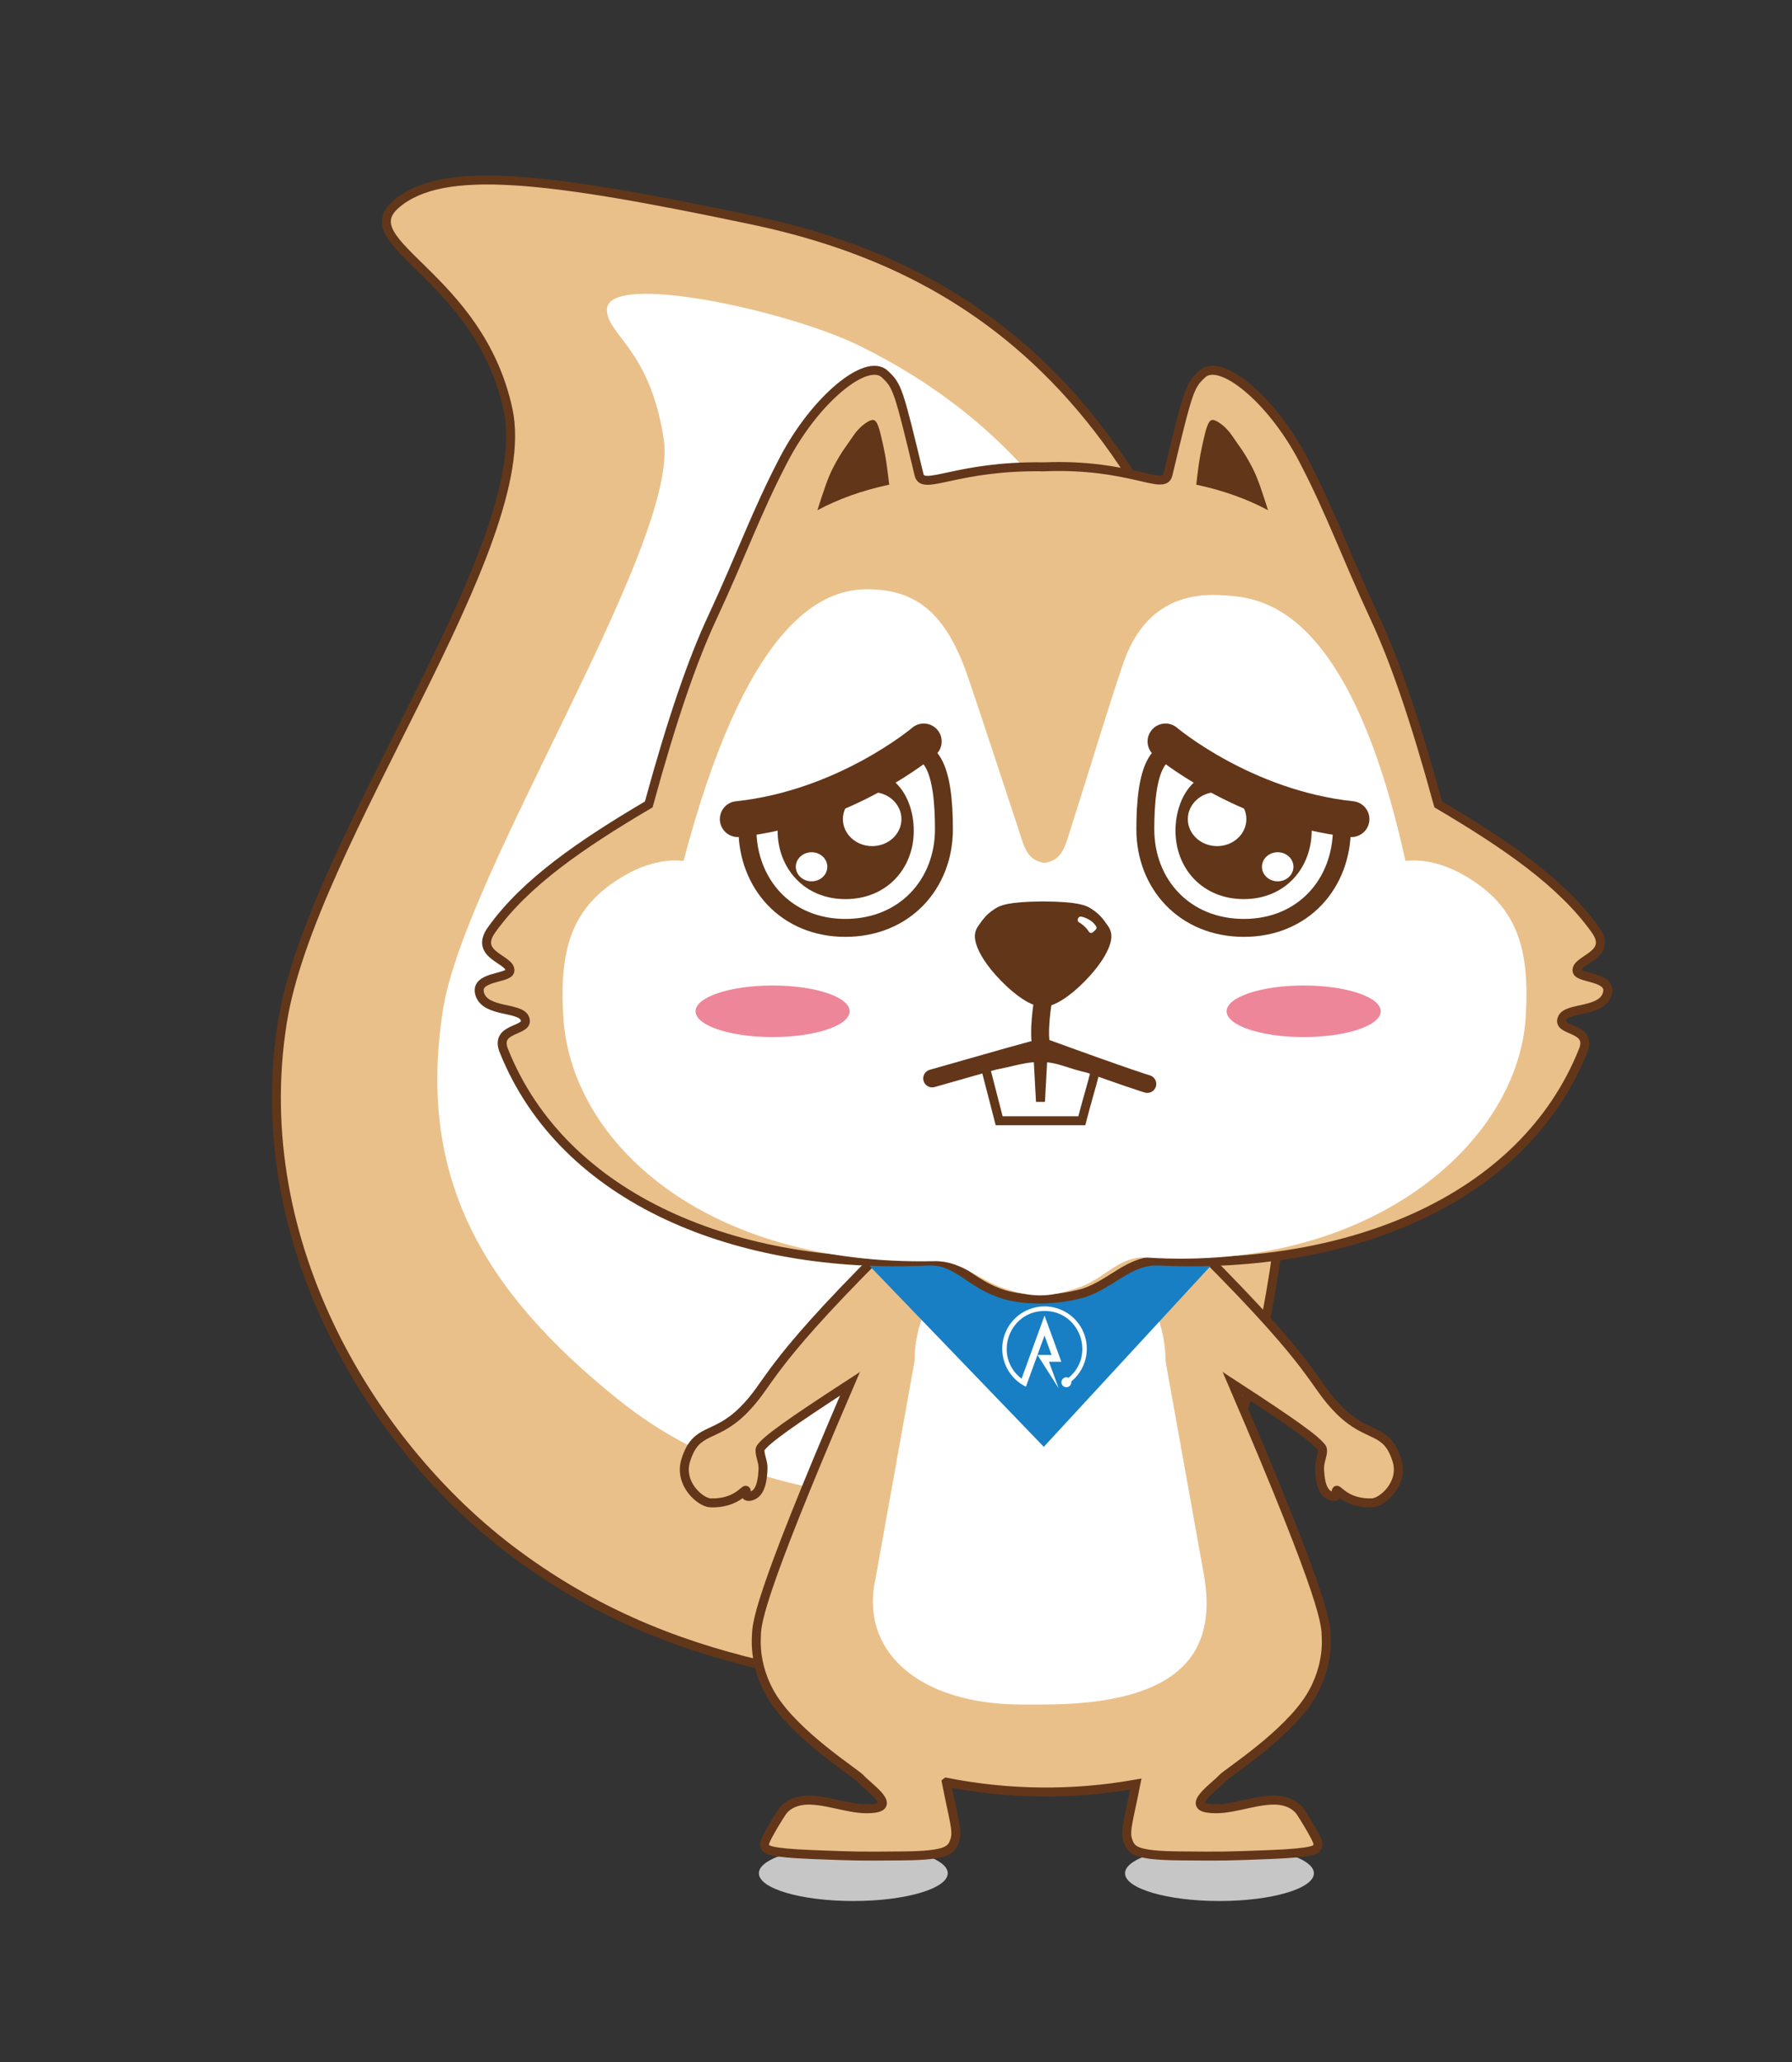 <?xml version="1.0" encoding="utf-8"?>
<!-- Generator: Adobe Illustrator 16.0.0, SVG Export Plug-In . SVG Version: 6.00 Build 0)  -->
<!DOCTYPE svg PUBLIC "-//W3C//DTD SVG 1.1//EN" "http://www.w3.org/Graphics/SVG/1.1/DTD/svg11.dtd">
<svg version="1.1" id="图层_1" xmlns="http://www.w3.org/2000/svg" xmlns:xlink="http://www.w3.org/1999/xlink" x="0px" y="0px"
	 width="200px" height="230px" viewBox="0 0 200 230" enable-background="new 0 0 200 230" xml:space="preserve">
<rect x="0" y="0" width="200" height="230" fill="#333333" stroke="none"/>
<ellipse fill="#C7C6C6" cx="136.101" cy="208.949" rx="10.54" ry="3.095"/>
<ellipse fill="#C7C6C6" cx="95.236" cy="208.949" rx="10.54" ry="3.095"/>
<g>
	<path fill="#EAC08A" stroke="#613619" stroke-miterlimit="10" d="M133.092,170.489c11.273-18.552,12.206-54.837,10.065-67.932
		c-9.256-56.612-33.614-72.635-59.259-78.026c-23-4.835-34.479-6.187-39.665-1.781c-5.187,4.405,9.245,7.92,12.473,22.97
		c3.228,15.051-22.026,48.217-25.202,68.36c-3.925,24.902,10.357,47.534,25.9,59.121c20.007,14.914,39.4,13.371,53.843,17.865
		C111.247,191.066,121.819,189.041,133.092,170.489z"/>
	<path fill="#FFFFFF" d="M126.291,149.936c8.543-14.059,9.256-41.558,7.628-51.48c-5.828-35.521-20.497-51.173-37.827-59.809
		c-8.043-4.01-28.354-8.407-28.354-4.102c0,2.831,4.826,4.356,6.35,14.516c1.731,11.536-22.232,48.255-24.639,63.52
		c-2.975,18.871,4.572,31.48,19.484,43.475c14.736,11.854,29.86,10.133,40.806,13.539
		C109.739,169.594,117.748,163.995,126.291,149.936z"/>
</g>
<path fill="#EAC08A" stroke="#63361A" stroke-miterlimit="10" d="M79.297,167.634c2.819,0.091,3.793-1.53,3.953-1.407
	s-0.143,0.453,0.049,0.612c0.19,0.16,0.661,0.063,1-0.205c0.338-0.268,0.691-0.825,0.813-2.114c0.07-0.75,0.078-1.043-0.085-1.653
	c-0.109-0.406-0.312-1.103-0.138-1.354c0.644-0.925,3.16-2.734,9.973-7.158c-10.717,24.904-10.381,26.873-10.448,28.24
	c-0.122,2.455,0.622,4.825,1.772,6.684c2.66,4.297,9.334,8.509,9.845,9.093c0.778,0.89,3.937,2.979,1.614,3.321
	c-2.322,0.34-4.743-0.819-7.188-0.901c-1.611-0.054-2.679,0.574-3.191,1.344c-0.514,0.771-1.283,2.066-1.647,2.78
	c-0.362,0.714-0.321,0.845-0.212,1.104c0.109,0.26,0.285,0.648,5.288,0.842c5.003,0.194,5.011,0.194,10.073,0.15
	c5.061-0.045,5.443-0.648,5.814-1.818c0.316-0.998-0.183-2.416-0.96-6.394l0.004-0.003c7.046,1.382,14.093,1.449,21.14,0.205
	c-0.752,3.814-1.229,5.213-0.919,6.191c0.37,1.17,0.753,1.773,5.815,1.818c5.062,0.044,5.069,0.044,10.073-0.15
	c5.003-0.193,5.179-0.582,5.287-0.842c0.11-0.259,0.152-0.39-0.212-1.104c-0.363-0.714-1.134-2.01-1.646-2.78
	c-0.513-0.77-1.581-1.397-3.192-1.344c-2.443,0.083-4.865,1.242-7.187,0.901c-2.322-0.342,0.836-2.432,1.614-3.321
	c0.511-0.584,7.184-4.795,9.844-9.093c1.149-1.858,1.895-4.229,1.772-6.684c-0.066-1.367,0.271-3.336-10.447-28.24
	c6.813,4.424,9.329,6.233,9.972,7.158c0.174,0.25-0.028,0.948-0.137,1.354c-0.163,0.61-0.155,0.903-0.085,1.653
	c0.12,1.287,0.474,1.846,0.813,2.114c0.338,0.269,0.809,0.365,1,0.205c0.191-0.159-0.112-0.489,0.048-0.612
	c0.161-0.123,1.135,1.498,3.954,1.407c1.119-0.036,3.592-2.137,2.761-4.774c-1.163-3.691-3.178-2.344-6.357-5.49
	s-2.128-4.391-15.488-17.719c-0.424-0.424-0.856-0.854-1.285-1.285l-14.896-0.85v-0.188l-1.651,0.094l-1.649-0.094v0.188
	l-14.896,0.85c-0.429,0.431-0.861,0.861-1.285,1.285c-13.359,13.33-12.309,14.572-15.488,17.719s-5.194,1.799-6.357,5.49
	C75.708,165.497,78.182,167.598,79.297,167.634z"/>
<path fill="#FFFFFF" d="M102.072,151.811c0-7.735,6.27-14.006,14.005-14.006l0,0c7.734,0,14.005,6.271,14.005,14.006l4.365,24.312
	c1.182,7.776-2.093,14.076-18.37,14.005h-2.001c-11.549,0-18.143-5.957-16.369-14.005L102.072,151.811z"/>
<polygon fill="#187FC4" points="121.138,116.688 112.403,116.688 94.161,138.2 116.494,161.385 137.721,138.382 "/>
<path fill="#EAC08A" stroke="#63361A" stroke-miterlimit="10" d="M53.568,110.947c0.682,1.978,4.396,1.385,4.979,2.592
	c0.764,1.583-3.41,0.921-2.318,3.648c6.675,16.687,26.145,24.474,47.334,23.474c3.322-0.157,4.591,2.551,8.557,3.751
	c2.096,0.595,5.335,0.773,8.813-0.182c3.161-1.032,5.102-3.727,8.423-3.569c21.189,1,40.659-6.787,47.334-23.474
	c1.092-2.728-3.083-2.065-2.318-3.648c0.583-1.208,4.297-0.614,4.979-2.592c0.729-2.112-3.239-1.739-3.342-2.66
	c-0.146-1.316,4.092-1.705,2.046-4.57c-3.777-5.289-10.024-9.556-17.539-13.99c-2.607-9.526-4.882-16.092-7.056-20.759
	c-3.34-7.168-4.896-11.734-8.024-17.727c-3.483-6.673-9.228-11.407-11.259-9.521c-1.406,1.305-1.534,1.673-3.829,11.239
	c-0.443,1.847-4.242-1.282-13.852-0.888c-9.738-0.166-13.48,2.735-13.924,0.888c-2.297-9.566-2.424-9.934-3.829-11.239
	c-2.031-1.886-7.774,2.848-11.259,9.521c-3.129,5.993-4.684,10.559-8.024,17.727c-2.174,4.666-4.446,11.233-7.056,20.759
	c-7.514,4.434-13.762,8.701-17.539,13.99c-2.046,2.865,2.191,3.254,2.046,4.57C56.807,109.207,52.838,108.834,53.568,110.947z"/>
<path fill="#613619" d="M133.51,54.06c3.116,0.671,5.707,1.619,8.014,2.853c-0.672-2.094-1.138-3.569-1.771-4.785
	c-0.964-1.85-1.519-2.435-2.237-3.52c-0.718-1.085-1.758-1.744-2.139-1.768c-0.381-0.023-0.646,0.385-1.017,2.062
	C134.088,50.131,133.897,50.685,133.51,54.06z"/>
<path fill="#613619" d="M99.242,54.06c-3.116,0.671-5.707,1.619-8.014,2.853c0.672-2.094,1.138-3.569,1.771-4.785
	c0.964-1.85,1.519-2.435,2.237-3.52c0.718-1.085,1.758-1.744,2.139-1.768c0.381-0.023,0.646,0.385,1.018,2.062
	C98.664,50.131,98.854,50.685,99.242,54.06z"/>
<g>
	<path fill="#FFFFFF" d="M62.871,113.469c0.863,14.033,15.928,27.756,41.407,27.205c2.993-0.064,4.891,2.049,7.765,3.021
		c3.054,1.012,4.828,1.147,8.394-0.102c2.874-0.971,4.475-3.523,7.501-3.324c25.031,1.637,41.475-12.767,42.338-26.8
		c0.472-7.667-0.909-12.367-6.786-15.789c-3.69-2.148-6.396-1.656-6.633-1.649c-6.36-28.94-16.454-29.349-20.179-29.622
		c-3.789-0.278-8.544,0.545-11.045,6.848c-0.928,2.34-5.175,16.249-6.002,18.773c-0.805,2.459-1.013,3.894-3.057,4.227
		c-2.044-0.333-2.252-1.769-3.058-4.227c-0.827-2.525-4.718-14.317-5.546-16.695c-2.488-7.153-5.898-9.608-11.219-9.608
		c-5.523,0-13.646,4.427-20.461,30.304c-0.236-0.007-2.941-0.499-6.632,1.649C63.782,101.102,62.401,105.803,62.871,113.469z"/>
</g>
<ellipse fill="#EE869A" cx="145.5" cy="112.801" rx="8.599" ry="2.877"/>
<ellipse fill="#EE869A" cx="86.228" cy="112.801" rx="8.599" ry="2.877"/>
<path fill="none" stroke="#63361A" stroke-width="2" stroke-linecap="round" stroke-linejoin="round" stroke-miterlimit="10" d="
	M116.289,116.92c-0.535-1.512,0.132-5.411,0.132-5.411"/>
<g>
	<path fill="#613619" d="M121.771,101.35c0.577,0.363,0.905,0.683,1.148,0.955s0.401,0.498,0.652,0.852
		c0.251,0.354,0.595,0.838,0.419,1.759c-0.177,0.921-0.872,2.28-2.322,3.897s-3.653,3.491-5.248,3.491
		c-1.596,0-3.798-1.874-5.248-3.491s-2.146-2.976-2.321-3.897s0.168-1.405,0.418-1.759c0.252-0.354,0.41-0.58,0.652-0.852
		c0.243-0.272,0.571-0.592,1.148-0.955c0.576-0.363,1.402-0.771,5.351-0.802C120.369,100.579,121.195,100.986,121.771,101.35z"/>
	<path fill="#FFFFFF" d="M121.987,103.978c-0.139,0.129-0.356,0.102-0.459-0.056c-0.099-0.151-0.235-0.334-0.405-0.505
		c-0.26-0.261-0.521-0.436-0.697-0.539c-0.128-0.075-0.18-0.23-0.127-0.368l0.032-0.082c0.053-0.135,0.191-0.216,0.335-0.188
		c0.255,0.048,0.676,0.174,1.13,0.504c0.253,0.184,0.429,0.409,0.536,0.572c0.081,0.123,0.06,0.285-0.048,0.386L121.987,103.978z"/>
</g>
<g>
	<g>
		<g>
			<path fill="#FFFFFF" d="M117.361,151.131c-0.263-0.72-0.524-1.439-0.786-2.16c-0.692,1.902-1.386,3.805-2.077,5.707
				c-1.882-0.922-2.931-2.975-2.575-5.039c0.356-2.065,2.031-3.649,4.113-3.889s4.073,0.923,4.888,2.854
				c0.814,1.932,0.259,4.168-1.365,5.494c0.087,0.568-0.647,0.873-0.988,0.408s0.171-1.074,0.688-0.82
				c3.073-2.539,1.227-7.53-2.76-7.457c-3.985,0.072-5.649,5.129-2.485,7.554c0.855-2.347,1.709-4.694,2.563-7.041
				c0.625,1.717,1.25,3.435,1.875,5.151c-0.46,0-0.919,0-1.378,0c0.357,0.984,0.716,1.969,1.073,2.952
				c-0.785-1.237-1.571-2.477-2.357-3.715C116.313,151.13,116.837,151.13,117.361,151.131z"/>
		</g>
	</g>
</g>
<g>
	<g>
		<path fill="none" stroke="#613619" stroke-width="2" stroke-miterlimit="10" d="M144.358,89.536
			c-2.313-0.81-8.009-3.103-10.297-4.67c-5.112-3.503-6.235,1.516-6.235,7.628c0,6.113,4.378,11.005,11.005,11.005
			s10.93-4.955,10.93-11.068C149.761,90.332,148.188,90.876,144.358,89.536z"/>
		<path fill="#613619" d="M138.078,86.871c-3.973-2.126-6.884,1.556-6.884,5.792c0,4.236,3.033,7.626,7.626,7.626
			c4.592,0,7.573-3.434,7.573-7.67C146.394,88.383,141.856,88.893,138.078,86.871z"/>
		<ellipse fill="#FFFFFF" cx="135.836" cy="91.365" rx="3.267" ry="3.014"/>
		<ellipse fill="#FFFFFF" cx="142.599" cy="96.683" rx="1.759" ry="1.623"/>
	</g>
	<path fill="none" stroke="#63361A" stroke-width="4" stroke-linecap="round" stroke-linejoin="round" stroke-miterlimit="10" d="
		M150.836,91.365c-12.043-1.273-20.758-8.66-20.758-8.66"/>
</g>
<g>
	<g>
		<path fill="none" stroke="#613619" stroke-width="2" stroke-miterlimit="10" d="M88.818,89.536
			c2.313-0.81,8.008-3.103,10.296-4.67c5.112-3.503,6.235,1.516,6.235,7.628c0,6.113-4.377,11.005-11.004,11.005
			s-10.931-4.955-10.931-11.068C83.415,90.332,84.987,90.876,88.818,89.536z"/>
		<path fill="#613619" d="M95.098,86.871c3.973-2.126,6.885,1.556,6.885,5.792c0,4.236-3.034,7.626-7.627,7.626
			c-4.592,0-7.573-3.434-7.573-7.67C86.782,88.383,91.319,88.893,95.098,86.871z"/>
		<ellipse fill="#FFFFFF" cx="97.34" cy="91.365" rx="3.267" ry="3.014"/>
		<ellipse fill="#FFFFFF" cx="90.577" cy="96.683" rx="1.759" ry="1.623"/>
	</g>
	<path fill="none" stroke="#63361A" stroke-width="4" stroke-linecap="round" stroke-linejoin="round" stroke-miterlimit="10" d="
		M82.34,91.365c12.043-1.273,20.758-8.66,20.758-8.66"/>
</g>
<g>
	<path fill="none" stroke="#613619" stroke-miterlimit="10" d="M109.937,118.907c0.599,2.317,0.978,3.784,1.575,6.103
		c3.075,0,6.149,0,9.225,0c0.599-2.318,0.976-3.458,1.573-5.775c-2.046-0.057-3.87-1.265-5.917-1.267
		c-0.089,1.638-0.179,3.274-0.268,4.911c-0.09-1.637-0.18-3.273-0.27-4.911C113.809,117.97,111.983,118.852,109.937,118.907z"/>
	<path fill="none" stroke="#63361A" stroke-width="2" stroke-linecap="round" stroke-linejoin="round" stroke-miterlimit="10" d="
		M104.039,120.289c7.64-2.176,11.234-3.214,12.427-3.456c9.881,3.599,11.582,4.072,11.582,4.072"/>
</g>
</svg>
